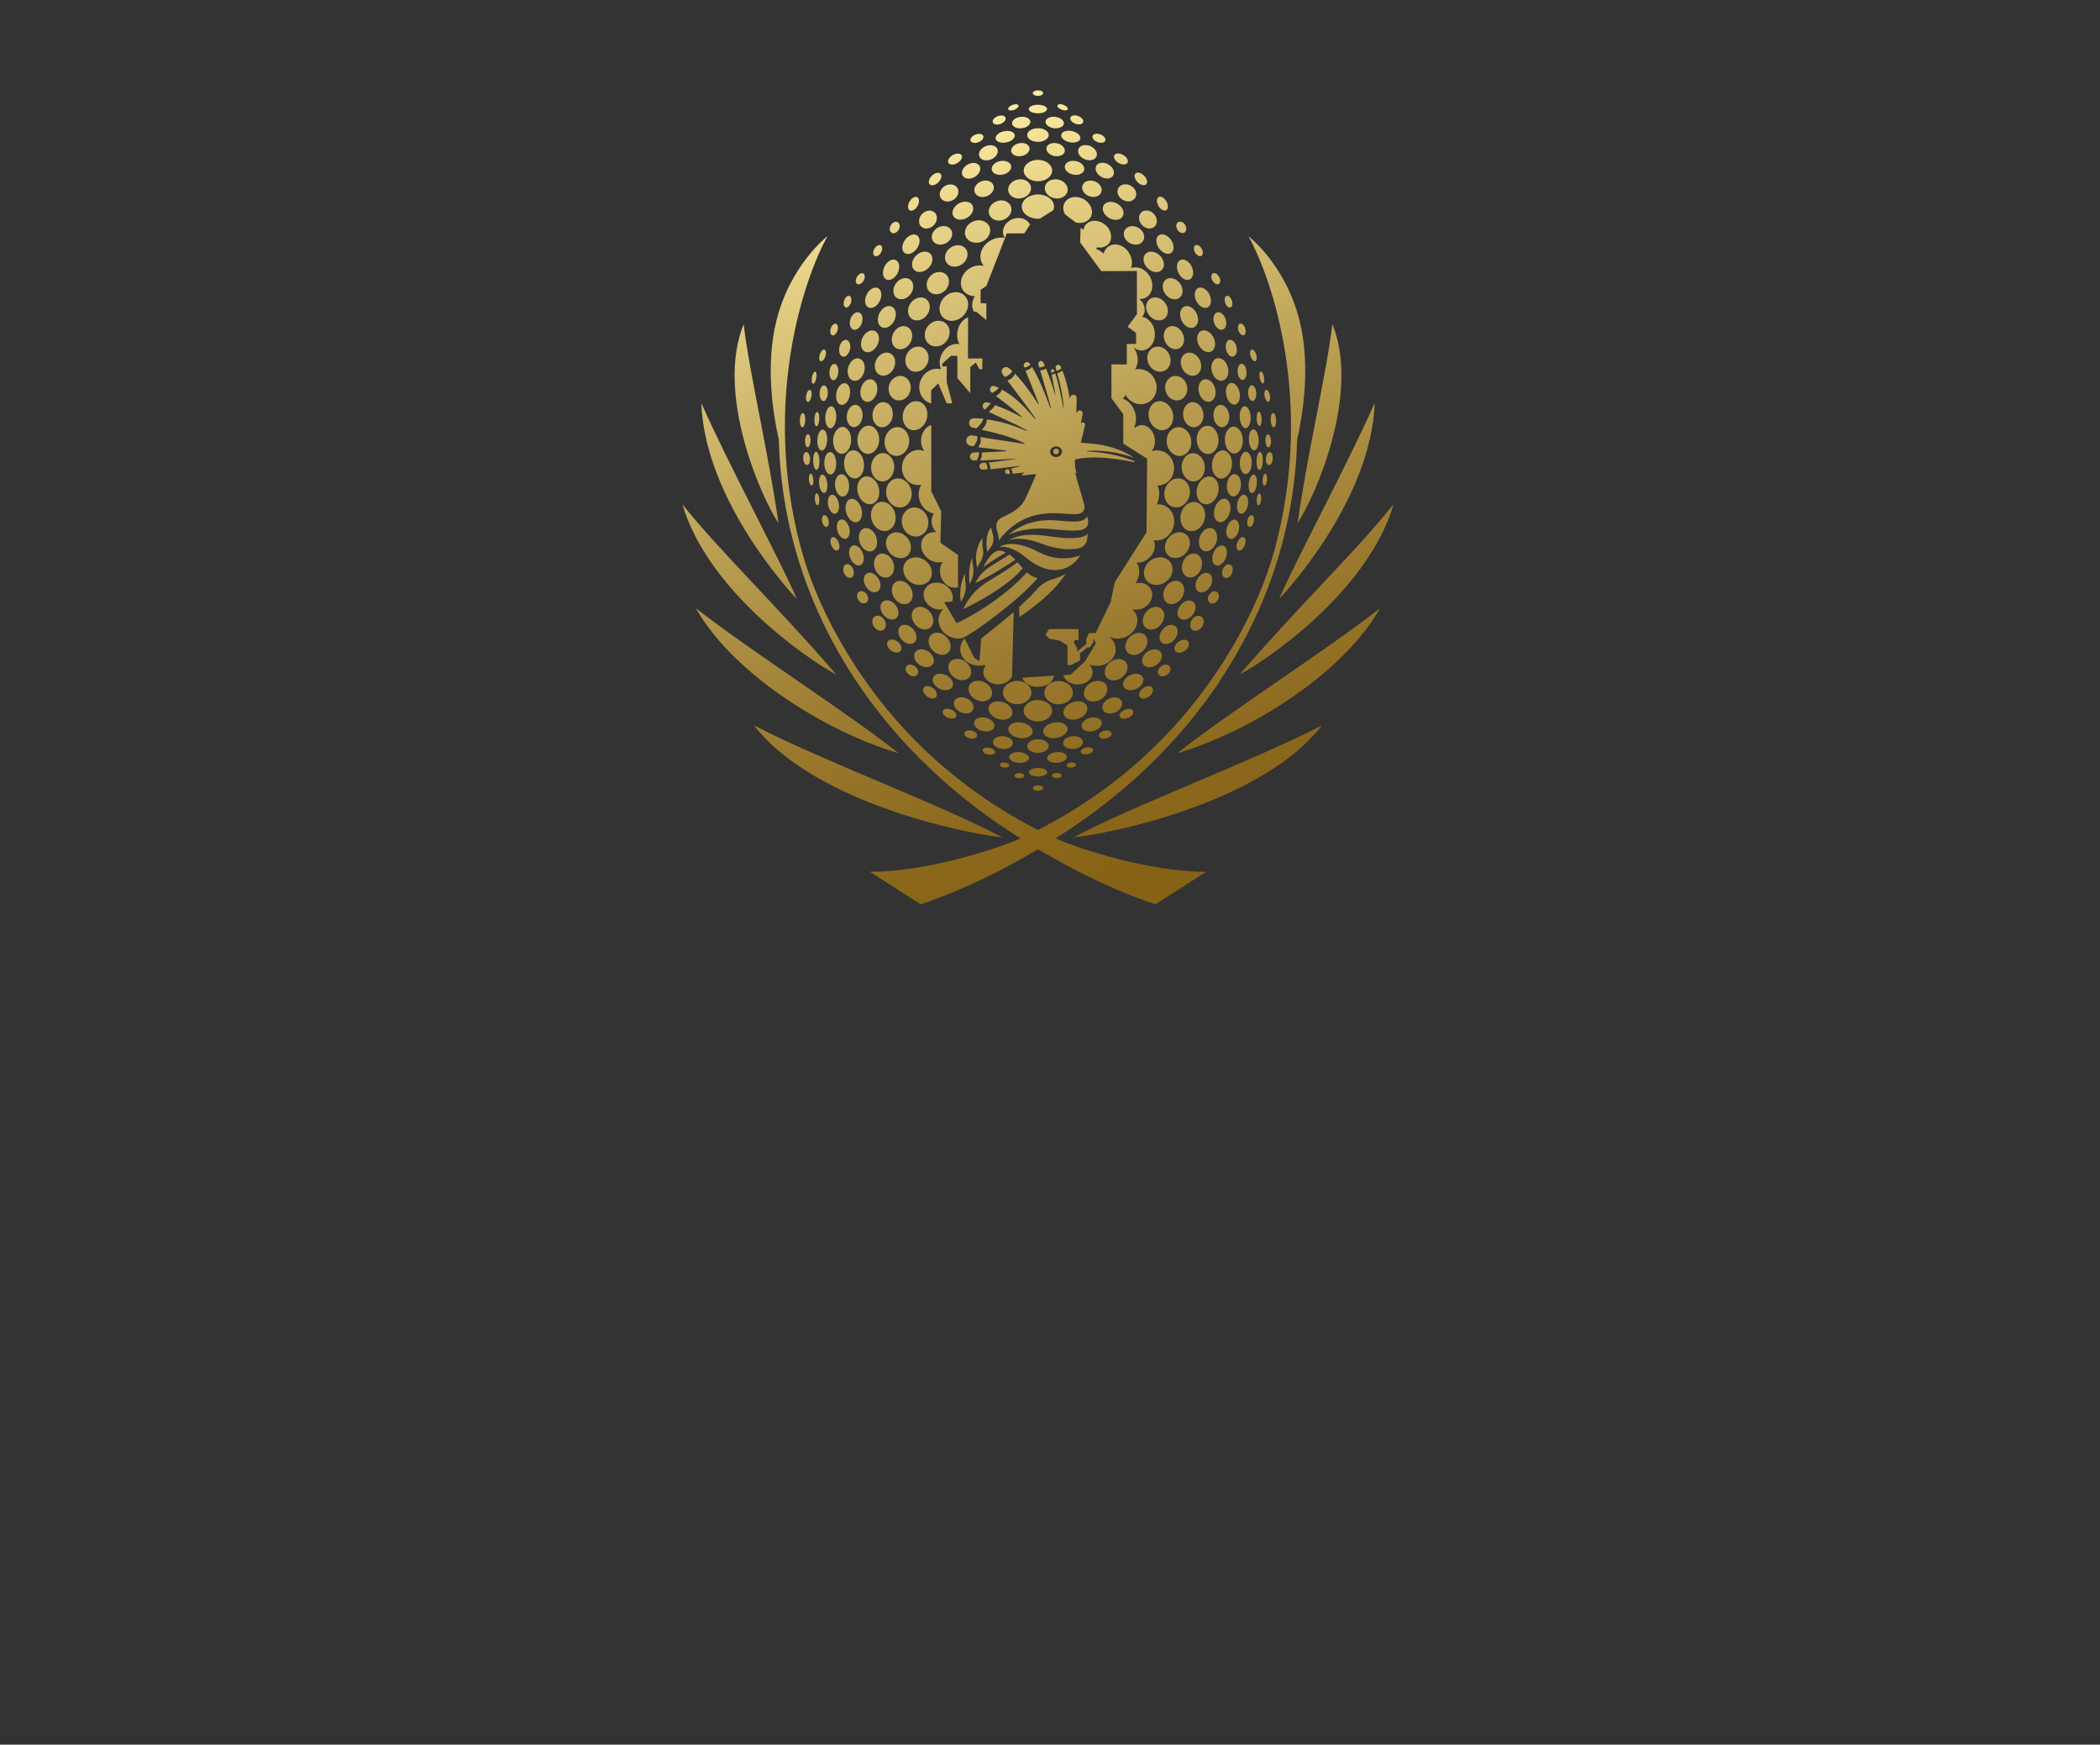 <?xml version="1.0" encoding="UTF-8"?>
<svg id="Layer_1" data-name="Layer 1" xmlns="http://www.w3.org/2000/svg" xmlns:xlink="http://www.w3.org/1999/xlink" viewBox="0 0 496 412">
  <rect x="0" y="0" width="496" height="412" fill="#333333" stroke="none"/>
  <defs>
    <style>
      .cls-1 {
        fill: url(#linear-gradient);
      }

      .cls-2 {
        fill: #fff;
      }

      .cls-3 {
        fill: #866216;
      }
    </style>
    <linearGradient id="linear-gradient" x1="250.87" y1=".44" x2="310.77" y2="178.21" gradientTransform="translate(-37 28)" gradientUnits="userSpaceOnUse">
      <stop offset="0" stop-color="#fff0a5"/>
      <stop offset=".19" stop-color="#dec97e"/>
      <stop offset=".45" stop-color="#b89d51"/>
      <stop offset=".68" stop-color="#9c7c31"/>
      <stop offset=".87" stop-color="#8c691d"/>
      <stop offset="1" stop-color="#866216"/>
    </linearGradient>
  </defs>
  <path class="cls-1" d="M284.57,110.22c-.09-1.84-1.39-3.27-2.9-3.2-1.51,.08-2.66,1.63-2.57,3.47,.09,1.84,1.39,3.27,2.9,3.2s2.66-1.63,2.57-3.47Zm-5.63,11.01c-.51,1.86,.33,3.7,1.86,4.12,1.53,.42,3.18-.75,3.69-2.61,.51-1.86-.33-3.7-1.86-4.12-1.53-.42-3.18,.75-3.69,2.61Zm12.02-11.3c.19-1.83-.71-3.43-2-3.56-1.29-.13-2.49,1.25-2.68,3.08-.19,1.83,.71,3.43,2,3.56,1.29,.13,2.49-1.25,2.68-3.08Zm-31.09,55.3c1.41-.76,2.07-2.28,1.47-3.39-.6-1.11-2.23-1.39-3.65-.63-1.41,.76-2.07,2.28-1.47,3.39s2.23,1.39,3.65,.63Zm5.12-5.25c1.29-.96,1.72-2.56,.97-3.57-.75-1.01-2.41-1.05-3.7-.09-1.29,.96-1.72,2.56-.97,3.57s2.41,1.05,3.7,.09Zm5.03-6.31c1.14-1.14,1.33-2.78,.44-3.67-.89-.89-2.54-.69-3.67,.45-1.14,1.14-1.33,2.78-.44,3.67,.89,.89,2.54,.69,3.67-.45Zm4.22-6.26c1-1.26,1.01-2.92,.02-3.7s-2.6-.4-3.6,.86c-1,1.26-1.01,2.92-.02,3.7,.99,.79,2.6,.4,3.6-.86Zm13.45-30.94c.48-1.78-.22-3.52-1.58-3.89-1.36-.37-2.85,.77-3.33,2.55-.48,1.78,.22,3.52,1.58,3.89,1.36,.37,2.85-.77,3.33-2.55Zm-8.78-8.82c1.59-.21,2.68-1.88,2.44-3.75-.24-1.87-1.73-3.21-3.32-3.01s-2.68,1.88-2.44,3.75c.24,1.87,1.73,3.21,3.32,3.01Zm11.41-9.62c-.17-1.45-1.14-2.53-2.16-2.41-1.02,.12-1.71,1.4-1.53,2.85,.17,1.45,1.14,2.53,2.16,2.41,1.02-.12,1.71-1.4,1.53-2.85Zm-18.91,.87c.49,1.85,2.13,3.02,3.66,2.62,1.54-.41,2.39-2.23,1.9-4.08-.49-1.85-2.13-3.02-3.66-2.62s-2.39,2.23-1.9,4.08Zm7.93-20.17c-.68-1.41-2.16-2.1-3.31-1.54-1.14,.56-1.51,2.15-.83,3.55s2.16,2.1,3.31,1.54c1.14-.56,1.51-2.15,.83-3.55Zm-7.79-8.09c-1.06,.79-1.14,2.46-.19,3.74,.95,1.28,2.58,1.67,3.64,.88,1.06-.79,1.14-2.46,.19-3.74-.95-1.28-2.58-1.67-3.64-.88Zm11.11,33.37c.09,1.84,1.32,3.28,2.74,3.2,1.42-.07,2.5-1.62,2.41-3.46-.09-1.84-1.32-3.28-2.74-3.2s-2.5,1.62-2.41,3.46Zm-5.59-15.16c-1.39,.37-2.18,1.93-1.77,3.48,.41,1.56,1.87,2.52,3.26,2.16,1.39-.37,2.18-1.93,1.77-3.48-.41-1.56-1.87-2.52-3.26-2.16Zm4.39,6.13c-1.31,.17-2.21,1.63-2,3.26,.21,1.63,1.45,2.82,2.76,2.65,1.31-.17,2.21-1.63,2-3.26s-1.45-2.82-2.76-2.65Zm-10.14-8.99c.73,1.51,2.41,2.2,3.74,1.56s1.81-2.39,1.08-3.9c-.73-1.51-2.41-2.2-3.74-1.56-1.33,.65-1.81,2.39-1.08,3.9Zm-61.46,50.28c1.18-.46,1.65-2.04,1.07-3.54-.58-1.5-2.01-2.34-3.19-1.88-1.18,.46-1.65,2.04-1.07,3.54,.58,1.5,2.01,2.34,3.19,1.88Zm-3.9-6.13c1.07-.38,1.51-1.88,.99-3.36-.52-1.48-1.82-2.37-2.89-1.99-1.07,.38-1.51,1.88-.99,3.36,.52,1.48,1.82,2.37,2.89,1.99Zm13.74,18.11c.99-.79,.98-2.44-.02-3.7-1-1.26-2.61-1.64-3.6-.86-.99,.79-.98,2.44,.02,3.7,1,1.26,2.61,1.64,3.6,.86Zm-5.12-5.82c1.09-.64,1.3-2.28,.49-3.67-.82-1.38-2.36-1.99-3.45-1.34-1.09,.64-1.3,2.28-.49,3.67,.82,1.38,2.36,1.99,3.45,1.34Zm-12.13-19.14c.98-.29,1.42-1.74,.98-3.25s-1.6-2.49-2.58-2.2c-.98,.29-1.42,1.74-.98,3.25,.44,1.5,1.6,2.49,2.58,2.2Zm-5.21-8.53c.12,1.46,.96,2.58,1.87,2.5,.91-.08,1.56-1.32,1.43-2.78-.12-1.46-.96-2.58-1.87-2.5-.91,.08-1.56,1.32-1.43,2.78Zm4.94-19.15c-1.02-.12-1.99,.96-2.16,2.41-.17,1.45,.51,2.73,1.53,2.85,1.02,.12,1.99-.96,2.16-2.41,.17-1.45-.51-2.73-1.53-2.85Zm-2.8,14.29c.19,1.83,1.39,3.21,2.68,3.08,1.29-.13,2.19-1.73,2-3.56-.19-1.83-1.39-3.21-2.68-3.08s-2.19,1.73-2,3.56Zm36.27,59.85c1.52,.52,3.05,.07,3.42-1.01,.37-1.08-.56-2.38-2.09-2.9-1.52-.52-3.05-.07-3.42,1.01-.37,1.08,.56,2.38,2.09,2.9Zm5.08,4.51c1.58,.27,3.01-.32,3.18-1.32s-.98-2.03-2.56-2.3c-1.58-.27-3.01,.32-3.18,1.32-.17,1,.98,2.03,2.56,2.3Zm4.43,3.53c1.4,0,2.54-.72,2.54-1.61s-1.14-1.61-2.54-1.61-2.54,.72-2.54,1.61,1.14,1.61,2.54,1.61Zm-21.18-23.71c.89-.89,.7-2.54-.44-3.67-1.14-1.14-2.78-1.34-3.67-.45-.89,.89-.7,2.54,.44,3.67,1.14,1.14,2.78,1.34,3.67,.45Zm25.61,20.17c1.58-.27,2.73-1.3,2.56-2.3s-1.59-1.59-3.18-1.32c-1.58,.27-2.73,1.3-2.56,2.3,.17,1,1.59,1.59,3.18,1.32Zm-47.08-70.53c-.09,1.84,.99,3.39,2.41,3.46,1.42,.07,2.65-1.36,2.74-3.2s-.99-3.39-2.41-3.46-2.65,1.36-2.74,3.2Zm22.82,56.22c1.29,.96,2.95,.92,3.7-.09s.32-2.61-.97-3.57-2.95-.92-3.7,.09c-.75,1.01-.32,2.61,.97,3.57Zm5.12,5.25c1.41,.76,3.05,.48,3.65-.63,.6-1.11-.06-2.63-1.47-3.39s-3.05-.48-3.65,.63c-.6,1.11,.06,2.63,1.47,3.39Zm24.22,4.55c1.52-.52,2.46-1.82,2.09-2.9s-1.9-1.53-3.42-1.01-2.46,1.82-2.09,2.9,1.9,1.53,3.42,1.01Zm-9.51-139.46c-1.4,0-2.54,.72-2.54,1.61s1.14,1.61,2.54,1.61,2.54-.72,2.54-1.61-1.14-1.61-2.54-1.61Zm23.72,23.51c-1.2-.69-2.64-.45-3.22,.54-.57,.99-.06,2.36,1.14,3.06,1.2,.69,2.64,.45,3.22-.54,.57-.99,.06-2.36-1.14-3.05Zm-40.83,1.96c.51,1.34,2.19,1.95,3.76,1.36s2.42-2.17,1.92-3.51c-.51-1.34-2.19-1.95-3.76-1.36-1.57,.59-2.42,2.16-1.92,3.51Zm3.72-12.92c-1.22,.46-1.91,1.62-1.55,2.59,.37,.97,1.65,1.38,2.87,.91,1.22-.46,1.91-1.62,1.55-2.59-.37-.97-1.65-1.38-2.87-.91Zm4.44-4.79c-1.26,.26-2.14,1.18-1.96,2.06,.18,.88,1.35,1.39,2.61,1.13,1.26-.26,2.14-1.18,1.96-2.06-.18-.88-1.35-1.39-2.61-1.13Zm13.42-4.21c-1.19-.24-2.29,.23-2.46,1.07-.17,.83,.66,1.7,1.85,1.94,1.19,.24,2.29-.23,2.46-1.07,.17-.83-.66-1.7-1.85-1.94Zm8.93,9c-1.22-.46-2.51-.05-2.87,.91-.37,.97,.33,2.13,1.55,2.59s2.51,.05,2.87-.91c.37-.97-.32-2.13-1.55-2.59Zm-4.44-4.79c-1.26-.26-2.43,.25-2.61,1.13s.7,1.8,1.96,2.06c1.26,.26,2.43-.25,2.61-1.13,.18-.88-.7-1.8-1.96-2.06Zm-13.42-4.21c-1.19,.24-2.02,1.11-1.85,1.94,.17,.83,1.27,1.31,2.46,1.07,1.19-.24,2.02-1.11,1.85-1.94-.17-.83-1.27-1.31-2.46-1.07Zm-30.05,38.58c-.97-.47-2.29,.23-2.95,1.58-.66,1.35-.4,2.82,.58,3.29,.97,.47,2.29-.23,2.95-1.58,.66-1.35,.4-2.82-.58-3.29Zm4.31-6.39c-.95-.71-2.44-.32-3.32,.87-.89,1.19-.83,2.73,.12,3.43s2.44,.32,3.32-.87c.89-1.19,.83-2.73-.12-3.43Zm-7.17,22.52c1.14,.56,2.62-.13,3.31-1.54,.68-1.41,.31-3-.83-3.55-1.14-.56-2.62,.13-3.31,1.54-.68,1.41-.31,3,.83,3.55Zm15.8-26.46c.77,1.07,2.41,1.2,3.67,.3s1.65-2.51,.88-3.58c-.77-1.07-2.41-1.2-3.67-.3s-1.65,2.51-.88,3.58Zm-7.23-1.72c-1.06,1.06-1.26,2.57-.45,3.38,.81,.81,2.32,.61,3.38-.44,1.06-1.06,1.26-2.57,.45-3.38-.81-.81-2.32-.61-3.38,.45Zm10.08-12.3c-1.24,.72-1.81,2.06-1.27,2.99,.54,.93,1.98,1.11,3.23,.39s1.81-2.06,1.27-2.99c-.54-.93-1.98-1.11-3.23-.39Zm-4.99,5.73c-1.2,.69-1.71,2.06-1.14,3.05,.57,.99,2.01,1.24,3.22,.54,1.2-.69,1.71-2.06,1.14-3.06-.57-.99-2.01-1.24-3.22-.54Zm72.76,58.18c.78,0,1.42-1.17,1.44-2.63s-.6-2.66-1.37-2.67c-.78,0-1.42,1.17-1.44,2.63s.6,2.66,1.37,2.67Zm-13.73,24.28c1.18,.46,2.6-.38,3.19-1.88,.58-1.5,.11-3.08-1.07-3.54-1.18-.46-2.6,.38-3.19,1.88s-.11,3.08,1.07,3.54Zm6.78-8.12c.52-1.48,.08-2.98-.99-3.36s-2.36,.51-2.89,1.99c-.52,1.48-.08,2.98,.99,3.36,1.07,.38,2.36-.51,2.89-1.99Zm3.2-7.06c.44-1.5,0-2.96-.98-3.25-.98-.29-2.14,.7-2.58,2.2s0,2.96,.98,3.25c.98,.29,2.14-.7,2.58-2.2Zm2.63-6.33c.12-1.46-.52-2.7-1.43-2.78-.91-.08-1.75,1.04-1.87,2.5-.12,1.46,.52,2.7,1.43,2.78s1.75-1.04,1.87-2.5Zm-17.95,.87c-.5,1.84,.38,3.69,1.98,4.12,1.59,.43,3.29-.71,3.79-2.55,.5-1.84-.38-3.69-1.98-4.12-1.59-.43-3.29,.71-3.79,2.55Zm.84,11.4c-1.14,1.39-1.11,3.29,.06,4.25,1.17,.96,3.04,.6,4.17-.79,1.14-1.39,1.11-3.29-.06-4.25s-3.04-.6-4.17,.79Zm-.23,15.4c1.09,.64,2.63,.04,3.45-1.34s.6-3.03-.49-3.67c-1.09-.64-2.63-.04-3.45,1.34-.82,1.38-.6,3.03,.49,3.67Zm-4.04-10.01c-1.56,1.18-1.99,3.24-.96,4.6s3.13,1.51,4.68,.33c1.56-1.18,1.99-3.24,.96-4.6s-3.13-1.51-4.68-.33Zm8.35-48.94c-1.14,.56-1.51,2.15-.83,3.55,.68,1.41,2.16,2.1,3.31,1.54s1.51-2.15,.83-3.55c-.68-1.41-2.16-2.1-3.31-1.54Zm2.56-9.46c-.66-1.35-1.97-2.05-2.95-1.58-.97,.47-1.23,1.95-.58,3.29,.66,1.35,1.98,2.05,2.95,1.58,.97-.47,1.23-1.95,.58-3.29Zm8.65,26.75c-1.18,.06-2.06,1.53-1.97,3.28,.09,1.75,1.11,3.12,2.29,3.07,1.18-.06,2.06-1.53,1.97-3.28-.09-1.75-1.11-3.12-2.29-3.07Zm-20.68-40.82c-.81,.81-.61,2.32,.45,3.38,1.06,1.06,2.57,1.26,3.38,.44,.81-.81,.61-2.32-.45-3.38-1.06-1.06-2.57-1.26-3.38-.45Zm4.78,6.1c-.95,.71-1,2.25-.12,3.43s2.37,1.58,3.32,.87,1-2.25,.12-3.43c-.89-1.19-2.37-1.58-3.32-.87Zm9.03,23.57c-1.05,.28-1.58,1.67-1.2,3.12,.38,1.45,1.54,2.4,2.59,2.12s1.59-1.67,1.2-3.12c-.38-1.45-1.54-2.4-2.59-2.12Zm8.39,3.07c-.28-1.41-1.22-2.4-2.09-2.23s-1.35,1.45-1.07,2.86c.28,1.41,1.22,2.4,2.09,2.23,.87-.17,1.35-1.45,1.07-2.86Zm-5.36-8.05c-1.05,.28-1.59,1.67-1.2,3.12,.38,1.45,1.54,2.4,2.59,2.12,1.05-.28,1.59-1.67,1.2-3.12-.38-1.45-1.54-2.4-2.59-2.12Zm-77.89,40.7c1.53-.42,2.36-2.26,1.86-4.12-.51-1.86-2.16-3.03-3.69-2.61s-2.36,2.26-1.86,4.12c.51,1.86,2.16,3.03,3.69,2.61Zm32.03,8.85c-.42-.45-.82-.92-1.23-1.38-.84,.64-3.19,2.25-6.89,4.45-2.32,1.38-4.26,3.32-5.49,5.73l-.47,.9c3.42-1.65,10.77-5.57,14.07-9.71Zm-11.59-28.78c.55-.72,.97-1.51,.84-2.39l-1.17-.18c-.7-.11-1.35,.39-1.43,1.09,0,.05,0,.1,0,.15,0,.63,.47,1.17,1.11,1.24l.66,.08Zm-2.98,36.78c.3-.71,.25-.51,.49-.98,.49-.97,.7-2.06,.58-3.14-.18-1.73-.16-2.48-.12-2.64-1.81,3.65-.96,6.76-.96,6.76Zm-3.76-65.92c-1.25-.93-3.1-.55-4.14,.84s-.87,3.28,.38,4.21c1.25,.93,3.1,.55,4.14-.84s.87-3.28-.38-4.21Zm6.62,57.8c-.13-.85-.24-1.77-.21-2.31,0,0-1.13,2.05-.62,6.2,.15-.33,.27-.59,.38-.82,.45-.96,.61-2.03,.45-3.07Zm4.52-41.26c.63-.32,1.15-.72,1.53-1.22-.34-.15-.67-.28-1-.4-.89-.31-1.52,.9-.75,1.46,.08,.05,.15,.11,.22,.16Zm-4.68,8.18c.32,.06,.63,.12,.94,.18,.73-.72,1.52-1.51,1.61-2.29-.77-.07-1.52-.09-2.26-.08-1.28,.02-1.52,1.83-.3,2.19Zm2.86-4.32s.08,.04,.11,.06l1.38-1.46c-.31-.09-.6-.16-.89-.23-.99-.22-1.5,1.14-.61,1.62Zm.64,33.66c.27-.36,.51-.7,.75-1.01,.62-.8,.84-1.84,.61-2.83-.22-.93-.5-1.84-.45-1.92-1.51,1.65-1.11,5.04-.91,5.76Zm-16.16-3.71c1.66-.45,2.6-2.31,2.1-4.15-.5-1.84-2.25-2.97-3.91-2.52-1.66,.45-2.6,2.31-2.1,4.15s2.25,2.97,3.91,2.52Zm-1.84-10.98c-.5-1.84-2.2-2.99-3.79-2.55-1.59,.43-2.48,2.28-1.98,4.12s2.2,2.99,3.79,2.55c1.59-.43,2.48-2.28,1.98-4.12Zm6.95,20.3c.54,1.98,2.38,3.21,4.13,2.77v-7.62l-4.16-2.89,.19-7.4-2.35-4.77v-15.63c-1.19,.34-2.18,1.57-2.38,3.14-.15,1.17,.17,2.26,.78,3-.28-.12-.58-.2-.9-.24-2.13-.27-4.09,1.35-4.39,3.62-.29,2.27,1.19,4.34,3.32,4.62,.42,.05,.84,.03,1.24-.05-.68,1.05-.86,2.49-.37,3.87,.57,1.62,1.91,2.71,3.33,2.91-.92,1.3-.67,3.13,.52,4.42-1.15-.1-2.25,.32-2.93,1.22-1.13,1.49-.66,3.75,1.05,5.04,1.05,.8,2.33,1.04,3.42,.76-.59,.87-.81,2.05-.49,3.23Zm6.94-28.13c0,.53,.43,.94,.95,.94h.05l.63-.03c.37-.65,.58-1.31,.53-1.92l-1.25,.06c-.5,.03-.9,.44-.9,.95Zm2.93,1.53c-.4,.05-.7,.4-.69,.81,.01,.44,.37,.78,.79,.78,.03,0,.06,0,.09,0l1.04-.12c0-.6-.14-1.15-.45-1.57l-.78,.1Zm-1.24,24.73c.27-.52,.57-1.03,.84-1.48,.51-.84,.73-1.83,.55-2.79-.29-1.56-.06-2.67-.06-2.67,0,0-.8,.46-1.39,2.95-.43,1.81-.06,3.04,.07,3.99Zm2.48-1.9c-.4,.57-1.01,1.76-1.01,1.76,2.56-1.79,3.97-2.65,5.33-3.44h0c-.98-.45-2.37-1.22-4.32,1.69Zm.65,1.62c-1.53,.95-2.76,2.31-3.57,3.91,3.31-1.44,8.25-4.65,9.46-5.5-.43-.46-.87-.88-1.36-1.22l-4.52,2.8Zm13.44,48.58c0-.56-.97-1.01-2.16-1.01s-2.16,.45-2.16,1.01,.97,1.01,2.16,1.01,2.16-.45,2.16-1.01Zm1.11,.8c0,.34,.51,.61,1.14,.61s1.14-.27,1.14-.61-.51-.61-1.14-.61-1.14,.27-1.14,.61Zm-4.49,2.96c0,.36,.55,.66,1.22,.66s1.22-.29,1.22-.66-.55-.66-1.22-.66-1.22,.29-1.22,.66Zm8.04-7.42c-.05-.7-1.15-1.18-2.44-1.08-1.29,.1-2.3,.75-2.24,1.44,.05,.7,1.15,1.18,2.44,1.08,1.29-.1,2.3-.75,2.24-1.44Zm72.69-83.53c-6.48,14.61-18.93,37.71-22.59,46.31,2.16-2.28,21.75-23.73,22.59-46.31Zm-10.01-18.61c-1.32,11.49-5.8,29.93-8.21,46.97,4.26-6.4,14.87-30.73,8.21-46.97Zm14.45,42.54c-8.65,10.88-22,23.6-36.33,40.19,7.33-3.92,30.49-20.1,36.33-40.19Zm-86.11,59.97c.05-.7-.95-1.34-2.24-1.44s-2.38,.38-2.44,1.08,.95,1.34,2.24,1.44c1.29,.1,2.38-.38,2.44-1.08Zm-14.25-115.54c-1.8,1.3-2.36,3.59-1.26,5.12,.63,.87,1.66,1.3,2.76,1.28-.76,1.17-.89,2.58-.24,3.68h.54l2.39,1.98v-3.93s-1.36-.07-1.36-.07v-3.14s1.36-.89,1.36-.89l4.42-11.38s.4-1.05,.4-1.05h4.14l1.35-2.1c-.66-1.34-2.43-1.92-4.09-1.28-1.75,.66-2.7,2.41-2.14,3.9,.07,.19,.17,.37,.28,.53-.84-.14-1.75-.06-2.64,.28-2.39,.91-3.68,3.32-2.9,5.39,.14,.36,.33,.68,.57,.97-1.12-.31-2.45-.08-3.58,.73Zm20.62,42.41c-.38,.03-.66,.35-.63,.73,.02,.37,.35,.65,.73,.63,.37-.02,.65-.35,.63-.72-.02-.38-.35-.66-.72-.63Zm-13.64,55.67c1.49,0,2.76-.76,3.27-1.83l.4-15.25-.29,.24s0,0-.02,.01c-2,1.73-4.34,3.63-7.35,6.01l-.44,5.39-1.28-.9-2.22-4.49c-.64,.68-1.03,1.55-1.03,2.5,0,2.16,2.01,3.92,4.48,3.92,.44,0,.86-.06,1.26-.16l.24,.18c-.33,.44-.52,.95-.52,1.5,0,1.59,1.57,2.87,3.51,2.87Zm3.86,21.57c0,.34,.51,.61,1.14,.61s1.14-.27,1.14-.61-.51-.61-1.14-.61-1.14,.27-1.14,.61Zm-17.58-38.27c-.96,1.85-.01,4.25,2.11,5.34,1.06,.55,2.22,.67,3.23,.42h0c2.08-.79,13.29-8.88,17.68-14.12-.99-.26-1.8-.76-2.52-1.37-6.04,6.65-14.85,11.35-16.62,11.96l-2.93-4.94,1.84-.12c.08-.13,.19-.44,.21-.76,.08-1.27-.68-2.6-2.02-3.29-1.74-.89-3.78-.39-4.56,1.12-.78,1.51,0,3.47,1.73,4.36,.9,.47,1.89,.55,2.74,.31-.36,.29-.67,.65-.89,1.08Zm.46-61.42c-.67,1.24-.72,2.63-.23,3.72-1.79-.47-3.79,.46-4.69,2.32-1.02,2.09-.27,4.55,1.67,5.5,.23,.11,.46,.19,.69,.25v-3.11l1.67-1.62,1.99,4.72h1.32s-1.31-4.98-1.31-4.98v-3.77h-1.06v-.62l2.12-1.89,1.46,.05v5.25l3.04,3.55v-6.17l1.29-1.05,.89,1.55h.66l.02-2.53h-3.38s-.02-2.02-.02-2.02l.02-7.72c-1.28,.57-2.15,1.69-2.46,3.14-.26,1.16-.08,2.3,.41,3.21-1.52-.28-3.21,.58-4.09,2.22Zm33.94-30.44c-.3,.37-.47,.81-.53,1.27-.2-.19-.43-.37-.68-.52l-.11,3.44,4.99,6.8,8.42-.03v10.2s-2.18,2.91-2.19,2.95l1.99,1.47v2.61h-2.19v4.83h-3.63v8l2.8,3.74v6.96l5.64,3.56-.15,17.37-.12,.19-7.39,11.63-.98,4.72-3.51,7.24-1.6,.06-.64,1.34,.02,1.2-2.18,1.79v-.86l-.75-1.19,.15-.63h.94l-.03-2.63h-6.96l-.78,1.31-.03,.04s.91,.88,.93,.92l2.52,.5,1.74,1.12v4.03s0,.09,0,.42v.17s.89,0,.89,0l2.07-1.11-.02-1.63,1.74-1.42,.63-.03,.75-1.15,.17-1.02,.43,1.26-.99,1.65-.94,1.55s0,.01,0,.02l-.62,1.04-.03,.02s0,0,0,0l-3.35,3.1-1.72,.11c.37,1.26,1.76,2.19,3.41,2.19,1.94,0,3.51-1.29,3.51-2.87,0-.71-.32-1.36-.84-1.86,.56,.22,1.17,.34,1.82,.34,2.48,0,4.48-1.75,4.48-3.92,0-1.24-.67-2.35-1.7-3.07h.02c1.19,.71,2.84,.78,4.32,.02,2.12-1.1,3.07-3.49,2.11-5.34-.22-.43-.53-.79-.9-1.09,.85,.24,1.84,.16,2.75-.31,1.74-.9,2.51-2.85,1.73-4.36-.65-1.26-2.17-1.82-3.66-1.45,.53-.72,.84-1.61,.88-2.54,.06-.9-.18-1.69-.63-2.31,.9,.03,1.85-.25,2.67-.86,1.51-1.14,2.05-3.03,1.38-4.48,2.01,.43,4.07-.95,4.68-3.16,.62-2.29-.54-4.6-2.6-5.16-.45-.12-.9-.15-1.34-.09,.37-.77,.57-1.68,.57-2.65,0-.67-.14-1.29-.4-1.84,.18,0,.36,0,.55-.03,2.13-.27,3.62-2.34,3.32-4.61-.29-2.28-2.26-3.9-4.39-3.62-.32,.04-.62,.13-.9,.24,.61-.74,.92-1.84,.77-3-.25-1.98-1.75-3.42-3.34-3.21-.48,.06-.92,.27-1.28,.58-.07-.05-.14-.1-.21-.14,.42-.96,.53-2.14,.21-3.33-.44-1.67-1.58-2.91-2.91-3.37,.24-.27,.46-.56,.63-.88,1.08,1.91,3.36,2.73,5.22,1.82,1.94-.95,2.69-3.41,1.67-5.5-.9-1.85-2.88-2.78-4.66-2.33,.51-.78,.76-1.82,.62-2.91-.11-.89-.47-1.68-.98-2.28,.65,.51,1.43,.77,2.24,.66,1.82-.24,3.06-2.2,2.78-4.4-.24-1.86-1.5-3.28-2.99-3.53,.85-.84,.85-2.37-.02-3.55-.19-.25-.41-.47-.64-.65,.56,.04,1.11-.07,1.61-.35,1.55-.89,1.94-3.12,.87-4.99-1-1.74-2.91-2.55-4.42-1.94,.37-1.02,.27-2.3-.39-3.45-1.07-1.87-3.19-2.67-4.75-1.78-.69,.39-1.14,1.05-1.35,1.82-.5-.53-1.11-.9-1.73-1.09l.2-.41c1.07,.2,2.12-.1,2.76-.89,1.02-1.25,.61-3.26-.9-4.48-1.51-1.22-3.55-1.2-4.57,.05Zm5.5-1.56c1.24,.72,2.69,.54,3.23-.39s-.03-2.27-1.27-2.99c-1.24-.72-2.69-.54-3.23,.39-.54,.93,.03,2.27,1.27,2.99Zm-8.54,112.09c0-1.52-1.5-2.75-3.36-2.75s-3.36,1.23-3.36,2.75,1.5,2.75,3.36,2.75,3.36-1.23,3.36-2.75Zm-3.84-75.94c.24-.06,.43-.16,.58-.27,.19-.1,.38-.23,.57-.38-.07-.16-.14-.31-.21-.47-.18-.38-.57-.43-.85-.28,0,0,0,0,0,0h0c-.24,.12-.4,.38-.29,.72,.07,.21,.14,.44,.2,.66,0,0,0,.01,0,.02Zm8.07-36.39c.76-1.42-.01-3.31-1.72-4.23-1.71-.92-3.72-.51-4.48,.91-.44,.83-.36,1.82,.12,2.69l.33,.25h0s.02,.02,.02,.02l2.17,1.64c1.46,.38,2.93-.1,3.56-1.27Zm-14.25,34.86c-.07-.1-.15-.2-.22-.3-.53-.71-1.64-.07-1.31,.75l.1,.25c.57-.09,1.05-.32,1.43-.7Zm6.55-43.7c-1.47-.3-2.87,.44-3.12,1.66-.25,1.22,.75,2.45,2.22,2.75,1.47,.3,2.87-.44,3.12-1.66,.25-1.22-.75-2.45-2.22-2.75Zm-1.41,44.79c-.17,.05-.31,.2-.28,.43,.02,.12,.04,.25,.07,.39,0,0,0,0,0,.01,.31-.03,.56-.15,.74-.37-.03-.08-.06-.16-.09-.23-.08-.21-.28-.27-.45-.23Zm-3.37-41.27c-2.11,0-3.81,1.29-3.81,2.87s1.71,2.87,3.81,2.87c.16,0,.31,0,.46-.02l3.18-2.01c.11-.27,.17-.55,.17-.85,0-1.59-1.71-2.87-3.81-2.87Zm.11,40.12c.07,.24,.14,.49,.21,.73,.48,0,.92-.14,1.32-.39-.14-.31-.27-.58-.39-.81-.35-.66-1.35-.25-1.14,.47Zm-.11-48.29c-1.85,0-3.36,1.13-3.36,2.53s1.5,2.53,3.36,2.53,3.36-1.13,3.36-2.53-1.5-2.53-3.36-2.53Zm-35.17,53.26c-.41,1.56,.38,3.12,1.77,3.48s2.85-.6,3.26-2.16c.41-1.56-.38-3.12-1.77-3.48s-2.85,.6-3.26,2.16Zm30.39-48.61c-1.47,.3-2.47,1.53-2.22,2.75,.25,1.22,1.64,1.96,3.12,1.66s2.47-1.53,2.22-2.75c-.25-1.22-1.64-1.96-3.12-1.66Zm-29.4,36.34c-.68,1.41-.31,3,.83,3.55,1.14,.56,2.62-.13,3.31-1.54,.68-1.41,.31-3-.83-3.55-1.14-.56-2.62,.13-3.31,1.54Zm26.35,10.3c.73-.26,1.36-.7,1.8-1.41-.28-.26-.56-.5-.84-.71-.98-.76-2.23,.48-1.47,1.46,.17,.21,.34,.44,.52,.67Zm-22.2-17.51c-.95,1.28-.86,2.95,.19,3.74s2.69,.39,3.64-.88c.95-1.28,.86-2.95-.19-3.74s-2.69-.39-3.64,.88Zm20.27-24c-1.41,.54-2.19,1.95-1.73,3.15,.46,1.2,1.97,1.75,3.38,1.21,1.41-.54,2.19-1.95,1.73-3.15-.46-1.2-1.97-1.75-3.38-1.21Zm-15.61,17.61c-1.1,1.1-1.22,2.77-.27,3.72,.95,.95,2.62,.83,3.72-.27,1.1-1.1,1.22-2.77,.27-3.72-.95-.95-2.62-.83-3.72,.27Zm3.29,5.03c-1.41,1.41-1.57,3.55-.35,4.77,1.22,1.22,3.35,1.07,4.77-.35,1.41-1.41,1.57-3.55,.35-4.77-1.22-1.22-3.35-1.07-4.77,.35Zm-17.33,40.04c-.09,1.84,1.06,3.4,2.57,3.47,1.51,.08,2.81-1.36,2.9-3.2,.09-1.84-1.06-3.4-2.57-3.47-1.51-.08-2.81,1.36-2.9,3.2Zm-1.53,2.36c-1.36,.37-2.07,2.11-1.58,3.89,.48,1.78,1.98,2.92,3.33,2.55,1.36-.37,2.06-2.11,1.58-3.89-.48-1.78-1.98-2.92-3.33-2.55Zm1.7-22.96c-1.05-.28-2.2,.67-2.59,2.12-.38,1.45,.16,2.84,1.2,3.12s2.2-.67,2.59-2.12c.38-1.45-.16-2.84-1.2-3.12Zm34.35,76.69c1.85,0,3.36-1.23,3.36-2.75s-1.5-2.75-3.36-2.75-3.36,1.23-3.36,2.75,1.5,2.75,3.36,2.75Zm-25.4-28.96c1.56,1.18,3.65,1.03,4.68-.33s.6-3.42-.96-4.6-3.65-1.03-4.68,.33-.6,3.42,.96,4.6Zm-.59-6.06c1.17-.96,1.19-2.86,.06-4.25-1.14-1.39-3.01-1.74-4.18-.79s-1.19,2.86-.06,4.25c1.14,1.39,3.01,1.74,4.18,.79Zm-.93-33.85c-.49,1.85,.36,3.68,1.9,4.08,1.54,.41,3.18-.77,3.66-2.62,.49-1.85-.36-3.68-1.9-4.08s-3.18,.77-3.66,2.62Zm4.57-15.34c-1.33-.65-3,.05-3.74,1.56s-.25,3.25,1.08,3.9,3-.05,3.74-1.56c.73-1.51,.25-3.25-1.08-3.9Zm20.65,29.77c-.03-.42-.14-.79-.39-1.11l-.4,.11c-.65,.18-.47,1.14,.2,1.07l.58-.06Zm-29.6-7.96c-.24,1.87,.85,3.54,2.44,3.75,1.59,.21,3.07-1.14,3.32-3.01,.24-1.87-.85-3.54-2.44-3.75-1.59-.21-3.07,1.14-3.32,3.01Zm47.64,24.09c.29-.6,.29-1.66,.29-1.97-.57,.76-2.55,1.58-8.7,.66-4.66-.7-6.89-.36-8.65,.29-.67,.25-1.34,.63-1.34,.63,0,0,.44-.15,1.11-.27,1.36-.23,3.51-.15,6.53,1,3.86,1.47,6.82,1.56,8.83,1.18,.9-.17,1.57-.74,1.94-1.53Zm.4-4.71c.03-.44-.23-1.34-.23-1.34-.05,.17-.3,.7-1.27,.99-2.24,.68-5.25-.27-8.56-.07-2.74,.16-5.72,.93-8.75,3.42,0,0,3.87-1.98,10.02-1.34,5.29,.55,7.09,.42,7.85-.05,.54-.33,.92-.63,.93-1.58v-.03Zm-1.96,8.06s.05-.08,.08-.12c.02-.02,.03-.05,.04-.07-.03,0-4.57,1.99-9.81-.77-6.19-3.26-8.92-1.46-9.26-1.21,0,0,2.51-.61,6.2,2.48,5.83,4.89,10.58,2.98,12.76-.31Zm-3.34,4.14c-.91,.65-2.53,1.15-2.71,1.2-1.54,.41-2.95,1.2-4,2.4-.82,.94-1.66,1.85-2.74,2.81-.49,.48-1,.95-1.53,1.44,0,.43,.03,1.57,.04,2.37,0,0,7.8-4.99,10.94-10.21Zm-45.61-37.85c-.21,1.63,.68,3.09,2,3.26s2.55-1.01,2.76-2.65c.21-1.63-.68-3.09-2-3.26-1.31-.17-2.55,1.01-2.76,2.65Zm39.05,64.58c2.02,0,3.67-1.18,3.8-2.67l-7.49,.52c.42,1.24,1.92,2.15,3.69,2.15Zm0,8.16c1.85,0,3.36-1.13,3.36-2.53s-1.5-2.53-3.36-2.53-3.36,1.13-3.36,2.53,1.5,2.53,3.36,2.53Zm11.74,7.73c.81-.16,1.41-.64,1.32-1.08-.09-.44-.82-.66-1.63-.5-.81,.16-1.41,.64-1.32,1.08,.09,.44,.82,.66,1.63,.5Zm2.06-138.96c-.47,.81,.05,1.98,1.15,2.61,1.1,.64,2.37,.5,2.84-.31,.47-.81-.05-1.98-1.15-2.61-1.1-.64-2.37-.5-2.84,.31Zm14.76,16.42c-.78,.55-.76,1.93,.04,3.08,.81,1.15,2.1,1.64,2.88,1.09,.78-.55,.76-1.93-.04-3.08-.81-1.15-2.1-1.64-2.88-1.09Zm-14.47-22c.83,.31,1.66,.15,1.84-.35s-.34-1.16-1.17-1.47-1.66-.15-1.84,.35,.34,1.16,1.17,1.47Zm4.93,10.83c-.53,.92-.07,2.18,1.04,2.81,1.1,.64,2.42,.41,2.95-.51s.07-2.18-1.04-2.81-2.42-.41-2.95,.51Zm11.29,5.25c.52-.3,.53-1.23,.04-2.09s-1.31-1.31-1.83-1.01c-.52,.3-.53,1.23-.04,2.09,.49,.86,1.31,1.31,1.83,1.01Zm-4.73-6.12c.42-.42,.2-1.34-.5-2.04-.7-.7-1.61-.93-2.04-.5-.42,.42-.2,1.34,.5,2.04,.7,.7,1.61,.93,2.04,.5Zm-15.99-8.34c-.35,.86,.31,1.95,1.49,2.44,1.18,.48,2.42,.17,2.77-.69,.35-.86-.31-1.95-1.49-2.44s-2.42-.17-2.77,.69Zm14.81,14.99c-.76,.73-.67,2.07,.21,2.99s2.21,1.07,2.98,.33c.76-.73,.67-2.07-.21-2.99-.88-.92-2.21-1.07-2.98-.33Zm-5.34-11.69c.86,.5,1.8,.48,2.1-.04,.3-.52-.15-1.34-1.01-1.84-.86-.5-1.8-.48-2.1,.04-.3,.52,.15,1.34,1.01,1.84Zm-19.05-15.83c.67,0,1.22-.29,1.22-.66s-.55-.66-1.22-.66-1.22,.29-1.22,.66,.55,.66,1.22,.66Zm0,4.11c1.19,0,2.16-.45,2.16-1.01s-.97-1.01-2.16-1.01-2.16,.45-2.16,1.01,.97,1.01,2.16,1.01Zm8.84,2.46c.83,.31,1.66,.15,1.84-.35,.19-.5-.34-1.16-1.17-1.47-.83-.31-1.66-.15-1.84,.35s.34,1.16,1.17,1.47Zm-14.95-.02c.09,.74,1.13,1.22,2.32,1.08,1.19-.14,2.09-.86,2-1.6-.09-.74-1.13-1.22-2.32-1.08s-2.09,.86-2,1.6Zm11.61,2.61c-.15,.73,.74,1.52,1.99,1.78s2.38-.13,2.52-.86c.15-.73-.74-1.52-1.99-1.78-1.25-.25-2.38,.13-2.52,.86Zm-3.7-3.13c-.09,.74,.81,1.45,2,1.6,1.19,.14,2.23-.34,2.32-1.08s-.81-1.45-2-1.6c-1.19-.14-2.23,.34-2.32,1.08Zm3.81-2.77c.67,.25,1.31,.2,1.43-.12,.12-.32-.33-.78-1-1.03s-1.31-.2-1.43,.12c-.12,.32,.33,.78,1,1.03Zm42.76,63.83c.58-.05,.98-.94,.89-2-.08-1.06-.62-1.88-1.2-1.84-.58,.05-.98,.94-.89,2,.08,1.06,.62,1.88,1.2,1.84Zm-.71,8.84c.07,1.43,.71,2.56,1.42,2.53,.72-.04,1.24-1.23,1.16-2.66-.07-1.43-.71-2.56-1.42-2.53-.71,.04-1.24,1.23-1.16,2.66Zm.95-19.42c.44-.14,.59-.87,.35-1.63-.25-.75-.8-1.25-1.24-1.1-.44,.14-.59,.87-.35,1.63,.25,.75,.8,1.25,1.24,1.1Zm-14.03-24.23c.52-.3,.61-1.1,.21-1.78-.4-.69-1.14-1-1.65-.71-.52,.3-.61,1.1-.21,1.78,.4,.69,1.14,1,1.65,.71Zm18.04,32.79c-.28,.05-.39,.73-.25,1.51,.15,.78,.5,1.37,.78,1.32s.39-.73,.25-1.51c-.15-.78-.5-1.37-.78-1.32Zm-1.92,6.97c.53-.03,.92-.88,.87-1.9-.05-1.02-.52-1.83-1.06-1.8s-.92,.88-.87,1.9c.05,1.02,.52,1.83,1.06,1.8Zm-5.47-14.43c-.69,.15-1.05,1.16-.81,2.25,.24,1.09,.99,1.85,1.68,1.7,.69-.15,1.05-1.16,.81-2.25-.24-1.09-.99-1.85-1.68-1.7Zm6.44,18.68c.05,.94,.34,1.68,.66,1.67,.32-.02,.54-.79,.49-1.73-.05-.94-.34-1.68-.66-1.67s-.54,.79-.49,1.73Zm-.82,2.45c-.64,.03-1.1,1.17-1.03,2.54,.07,1.37,.64,2.46,1.28,2.42,.64-.03,1.1-1.17,1.03-2.54s-.64-2.46-1.28-2.42ZM239.56,25.93c.67-.25,1.12-.71,1-1.03-.12-.32-.76-.37-1.43-.12s-1.12,.71-1,1.03c.12,.32,.76,.37,1.43,.12Zm43.42,42.09c-.86,.42-1.05,1.79-.43,3.05s1.82,1.94,2.68,1.52c.86-.42,1.05-1.79,.43-3.05s-1.82-1.94-2.68-1.52Zm.78-7.6c.43-.25,.46-1.01,.06-1.7-.4-.69-1.07-1.04-1.5-.79-.43,.25-.46,1.01-.06,1.7,.4,.69,1.07,1.04,1.5,.79Zm6.85,12.18c.44-.14,.59-.87,.35-1.63-.25-.75-.8-1.25-1.24-1.1-.44,.14-.59,.87-.35,1.63,.25,.75,.8,1.25,1.24,1.1Zm-11.84-11.19c-.86,.42-1.05,1.79-.43,3.05,.62,1.26,1.82,1.94,2.68,1.52,.86-.42,1.05-1.79,.43-3.05-.62-1.26-1.82-1.94-2.68-1.52Zm4.92,16.74c-.97,.47-1.23,1.95-.58,3.29,.66,1.35,1.97,2.05,2.95,1.58,.97-.47,1.23-1.95,.58-3.29-.66-1.35-1.97-2.05-2.95-1.58Zm3.77-4.37c-.75,.25-1.06,1.35-.69,2.47,.37,1.12,1.27,1.83,2.02,1.58,.75-.25,1.06-1.35,.69-2.47-.37-1.12-1.27-1.83-2.02-1.58Zm.42-6.72c.43-.25,.46-1.01,.06-1.7-.4-.69-1.07-1.04-1.5-.79s-.46,1.01-.06,1.7c.4,.69,1.07,1.04,1.5,.79Zm8.61,18.23c.37-.12,.46-.83,.22-1.58-.25-.75-.75-1.27-1.11-1.15-.37,.12-.46,.83-.22,1.58,.25,.75,.75,1.27,1.11,1.15Zm-100.4,15.84c.72,.04,1.35-1.1,1.42-2.53,.07-1.43-.45-2.62-1.16-2.66-.71-.04-1.35,1.1-1.42,2.53-.07,1.43,.45,2.62,1.16,2.66Zm.71-11.36c.58,.05,1.11-.78,1.2-1.84,.08-1.06-.31-1.96-.89-2-.58-.05-1.11,.78-1.2,1.84-.08,1.06,.31,1.96,.89,2Zm-2.15,1.24c-.53-.03-1.01,.78-1.06,1.8-.05,1.02,.34,1.87,.87,1.9s1.01-.78,1.06-1.8c.05-1.02-.34-1.87-.87-1.9Zm-19-14.45c-6.66,16.24,3.95,40.57,8.21,46.97-2.41-17.04-6.89-35.48-8.21-46.97Zm18.19,8.73c.37,.12,.86-.39,1.11-1.15,.25-.75,.15-1.46-.22-1.58-.37-.12-.86,.39-1.11,1.15-.25,.75-.15,1.46,.22,1.58Zm5.89-12.69c.44,.14,1-.35,1.24-1.1,.25-.75,.09-1.48-.35-1.63-.44-.14-1,.35-1.24,1.1-.25,.75-.09,1.48,.35,1.63Zm-.66,11.62c.69,.15,1.44-.61,1.68-1.7s-.12-2.1-.81-2.25c-.69-.15-1.44,.61-1.68,1.7-.24,1.09,.12,2.1,.81,2.25Zm2.48-6.39c.75,.25,1.65-.46,2.02-1.58,.37-1.12,.06-2.22-.69-2.47-.75-.25-1.65,.46-2.02,1.58-.37,1.12-.06,2.22,.69,2.47Zm-4.99,1.35c.44,.14,1-.35,1.24-1.1,.25-.75,.09-1.48-.35-1.63-.44-.14-1,.35-1.24,1.1-.25,.75-.09,1.48,.35,1.63Zm-30.92,16c.84,22.57,20.42,44.03,22.59,46.31-3.65-8.6-16.11-31.7-22.59-46.31Zm146.6,76.11c-15.63,8.16-46.18,19.58-58.62,26.47,12.16-1.45,45.29-9.19,58.62-26.47Zm-34.14,6.57c8.16-2.38,17.58-6.83,26.14-12.56,9.08-6.08,17.17-13.61,21.73-21.68-6.39,5.02-15.58,11.33-24.61,17.55-8.82,6.08-17.5,12.07-23.26,16.69Zm10.06-17.14c11.12-16.8,17.66-36,18.21-56.91,1.39-6.08,3.21-17.49,.57-28.08-3.29-13.25-12.07-19.96-12.07-19.96,5.63,10.15,15.41,38.94,6.4,73.21-2.62,9.96-7.63,20.62-14.71,30.9-9.43,13.71-22.97,26.68-41.4,36.12-18.43-9.43-31.97-22.41-41.4-36.12-7.08-10.28-12.09-20.94-14.71-30.9-9.02-34.27,.77-63.06,6.4-73.21,0,0-8.78,6.71-12.07,19.96-2.63,10.59-.81,22.01,.57,28.08,.55,20.91,7.09,40.11,18.21,56.91,9.9,14.96,23.46,27.67,38.88,37.25-5.58,2.53-22.48,7.96-35.57,7.89l11.96,7.69s12.12-3.67,27.74-13.02c15.62,9.35,27.74,13.02,27.74,13.02l11.96-7.69c-13.1,.07-29.99-5.36-35.57-7.89,15.42-9.59,28.97-22.3,38.88-37.25Zm-110.08,10.57c13.33,17.27,46.46,25.01,58.62,26.47-12.43-6.89-42.99-18.31-58.62-26.47Zm19.44-11.99c-14.32-16.59-27.67-29.32-36.33-40.19,5.84,20.1,29,36.27,36.33,40.19Zm14.7,18.56c-5.77-4.61-14.44-10.6-23.26-16.69-9.03-6.22-18.21-12.54-24.61-17.55,4.56,8.07,12.65,15.6,21.73,21.68,8.56,5.73,17.98,10.17,26.14,12.56Zm8.34-124.68c.88-.92,.97-2.26,.21-2.99-.76-.73-2.1-.58-2.98,.33-.88,.92-.98,2.26-.21,2.99s2.1,.58,2.98-.33Zm1.6-6.46c.53,.92,1.85,1.14,2.95,.51,1.1-.64,1.56-1.89,1.04-2.81-.53-.92-1.85-1.14-2.95-.51-1.1,.64-1.56,1.89-1.04,2.81Zm3.95-8.21c.86-.5,1.31-1.32,1.01-1.84-.3-.52-1.24-.54-2.1-.04-.86,.5-1.31,1.32-1.01,1.84s1.24,.54,2.1,.04Zm9.05-5.74c.15,.73,1.28,1.11,2.52,.86s2.14-1.05,1.99-1.78c-.15-.73-1.28-1.11-2.52-.86s-2.14,1.05-1.99,1.78Zm-7.79,8.71c.47,.81,1.74,.95,2.84,.31,1.1-.64,1.62-1.81,1.15-2.61-.47-.81-1.74-.95-2.84-.31-1.1,.64-1.62,1.81-1.15,2.61Zm-5.74,1.57c.7-.7,.93-1.61,.5-2.04-.42-.42-1.34-.2-2.04,.5s-.93,1.61-.5,2.04c.42,.42,1.34,.2,2.04-.5Zm14.7-13.8c.83-.31,1.35-.97,1.17-1.47-.19-.5-1.01-.66-1.84-.35-.83,.31-1.35,.97-1.17,1.47,.19,.5,1.01,.66,1.84,.35Zm-5.01,7.7c.35,.86,1.59,1.17,2.77,.69,1.18-.48,1.84-1.57,1.49-2.44-.35-.86-1.59-1.17-2.77-.69s-1.84,1.57-1.49,2.44Zm-.24-3.36c.83-.31,1.35-.97,1.17-1.47s-1.01-.66-1.84-.35c-.83,.31-1.35,.97-1.17,1.47,.19,.5,1.01,.66,1.84,.35Zm-16.21,16.08c.52,.3,1.33-.16,1.83-1.01s.48-1.79-.04-2.09-1.33,.16-1.83,1.01c-.49,.86-.48,1.79,.04,2.09Zm-6.78,9.97c.4-.69,.37-1.45-.06-1.7-.43-.25-1.1,.11-1.5,.79-.4,.69-.37,1.45,.06,1.7s1.1-.11,1.5-.79Zm-4.12,6.64c.4-.69,.37-1.45-.06-1.7s-1.1,.11-1.5,.79c-.4,.69-.37,1.45,.06,1.7,.43,.25,1.1-.11,1.5-.79Zm-1.05,18.38c-1.05-.28-2.2,.67-2.59,2.12-.38,1.45,.16,2.84,1.2,3.12,1.05,.28,2.2-.67,2.59-2.12,.38-1.45-.16-2.84-1.2-3.12Zm2.2-12.06c.86,.42,2.06-.26,2.68-1.52s.43-2.63-.43-3.05c-.86-.42-2.06,.26-2.68,1.52-.62,1.26-.43,2.63,.43,3.05Zm8.57-12.84c.78,.55,2.07,.06,2.88-1.09,.81-1.15,.83-2.53,.04-3.08s-2.07-.06-2.88,1.09c-.81,1.15-.83,2.53-.04,3.08Zm-4.35,6.23c.86,.42,2.06-.26,2.68-1.52,.62-1.26,.43-2.63-.43-3.05s-2.06,.26-2.68,1.52-.43,2.63,.43,3.05Zm2.91-11.73c.4-.69,.3-1.49-.21-1.78-.52-.3-1.25,.02-1.65,.71-.4,.69-.3,1.49,.21,1.78,.52,.3,1.25-.02,1.65-.71Zm-7.96,28.78c.97,.47,2.29-.23,2.95-1.58,.66-1.35,.4-2.82-.58-3.29-.97-.47-2.29,.23-2.95,1.58s-.4,2.82,.58,3.29Zm6.14,70.57c.83,.63,1.86,.66,2.3,.09,.43-.58,.11-1.55-.72-2.18s-1.86-.66-2.3-.09c-.43,.58-.11,1.55,.72,2.18Zm-3.16-13.93c.83-.5,.93-1.86,.22-3.03-.71-1.18-1.95-1.72-2.78-1.23-.83,.5-.93,1.86-.22,3.03,.71,1.18,1.95,1.72,2.78,1.23Zm1.39,9.06c.68-.44,.78-1.51,.21-2.39s-1.58-1.23-2.26-.78-.78,1.51-.21,2.39,1.58,1.23,2.26,.78Zm3-2.75c.79-.64,.72-2.03-.15-3.12-.87-1.08-2.22-1.44-3.01-.8-.79,.64-.72,2.03,.15,3.12s2.22,1.44,3.01,.8Zm-7.09-3.66c.56-.36,.63-1.23,.17-1.95-.46-.71-1.29-1-1.85-.64-.56,.36-.63,1.23-.17,1.95,.46,.71,1.29,1,1.85,.64Zm-4.78-15.12c.77-.21,1.12-1.39,.78-2.64s-1.24-2.09-2.01-1.88c-.77,.21-1.12,1.39-.78,2.64s1.24,2.09,2.01,1.88Zm3.4,6.25c.82-.32,1.07-1.62,.57-2.89-.5-1.28-1.57-2.05-2.39-1.73-.82,.32-1.07,1.62-.57,2.89,.5,1.28,1.57,2.05,2.39,1.73Zm-2.16,2.93c.61-.24,.82-1.13,.49-1.99-.34-.86-1.11-1.37-1.71-1.13-.61,.24-.82,1.13-.49,1.99,.34,.86,1.11,1.37,1.71,1.13Zm25.85,31.79c1.22,.56,2.55,.28,2.96-.61,.41-.9-.25-2.08-1.48-2.63-1.22-.56-2.55-.28-2.96,.61-.41,.9,.25,2.08,1.48,2.63Zm-3,1.31c.88,.37,1.77,.23,1.99-.3,.22-.53-.31-1.26-1.19-1.62-.88-.37-1.77-.23-1.99,.3-.22,.53,.31,1.26,1.19,1.62Zm75.17-77.43c-.35,.07-.51,.75-.36,1.53,.15,.78,.55,1.36,.89,1.29s.51-.75,.36-1.53c-.15-.78-.55-1.36-.89-1.29Zm-74.09,70.06c.42-.89-.25-2.1-1.5-2.69s-2.62-.36-3.04,.53,.25,2.1,1.5,2.69c1.26,.6,2.62,.36,3.04-.53Zm-9.02-10.39c.78-.65,.69-2.05-.21-3.11s-2.25-1.4-3.03-.75c-.78,.65-.69,2.05,.21,3.11,.89,1.07,2.25,1.4,3.03,.75Zm-1.3,7.56c.72,.54,1.63,.54,2.04,0,.4-.54,.15-1.41-.57-1.95s-1.63-.54-2.04,0-.15,1.41,.57,1.95Zm5.68-2.43c.59-.86,.14-2.2-1-2.98s-2.55-.73-3.15,.13-.14,2.2,1,2.98,2.55,.73,3.15-.13Zm-1.4,7.59c.81,.61,1.8,.67,2.2,.13,.4-.54,.07-1.47-.74-2.08-.81-.61-1.8-.67-2.2-.13s-.07,1.47,.74,2.08Zm-25.82-45.15c.29-.02,.48-.67,.41-1.45-.06-.78-.35-1.39-.64-1.36-.29,.02-.48,.67-.41,1.45,.06,.78,.35,1.39,.64,1.36Zm-.55-31.53c-.28-.05-.63,.54-.78,1.32-.15,.78-.04,1.46,.25,1.51s.63-.54,.78-1.32c.15-.78,.04-1.46-.25-1.51Zm.46,9.5c-.32-.02-.62,.73-.66,1.67-.05,.94,.17,1.71,.49,1.73s.62-.73,.66-1.67c.05-.94-.17-1.71-.49-1.73Zm-1.71-5.2c-.35-.07-.75,.51-.89,1.29-.15,.78,.01,1.47,.36,1.53,.35,.07,.75-.51,.89-1.29s-.02-1.47-.36-1.53Zm3.03,9.37c-.64-.03-1.21,1.05-1.28,2.42-.07,1.37,.39,2.51,1.03,2.54,.64,.03,1.21-1.05,1.28-2.42s-.39-2.51-1.03-2.54Zm3.22-8.7c-.28,1.41,.2,2.69,1.07,2.86,.87,.17,1.81-.82,2.09-2.23s-.2-2.69-1.07-2.86-1.81,.82-2.09,2.23Zm-6.82,12.88c.37,.01,.69-.66,.72-1.52,.03-.85-.24-1.55-.6-1.57s-.69,.66-.72,1.52c-.03,.85,.24,1.55,.6,1.57Zm8.01,1.54c1.18,.06,2.2-1.31,2.29-3.07,.09-1.75-.8-3.22-1.97-3.28-1.18-.06-2.2,1.31-2.29,3.07-.09,1.75,.8,3.22,1.97,3.28Zm-4.05,2.26c.02,1.46,.66,2.64,1.44,2.63s1.39-1.2,1.37-2.67c-.02-1.46-.66-2.64-1.44-2.63-.78,0-1.39,1.2-1.37,2.67Zm34.41,64.96c.83,.16,1.58-.12,1.67-.63,.1-.51-.49-1.05-1.31-1.22-.83-.16-1.58,.12-1.68,.63-.1,.51,.49,1.05,1.31,1.22Zm-31.81-53.08c.69-.14,1.05-1.24,.81-2.48-.24-1.23-1-2.12-1.69-1.99s-1.05,1.24-.81,2.48c.24,1.23,1,2.12,1.69,1.99Zm-2.6-4.88c.53-.06,.84-1.09,.7-2.29-.14-1.21-.68-2.13-1.21-2.07-.53,.06-.84,1.09-.7,2.29,.14,1.21,.68,2.13,1.21,2.07Zm.56,8c.42-.09,.62-.78,.45-1.54-.17-.76-.64-1.3-1.06-1.21-.42,.09-.62,.78-.45,1.54s.64,1.3,1.06,1.21Zm-5.63-26.89c-.35-.01-.67,.73-.7,1.66-.04,.93,.22,1.7,.57,1.71s.67-.73,.7-1.66c.04-.93-.22-1.7-.57-1.71Zm1.02,12.29c.44-.04,.74-.75,.68-1.6-.07-.85-.48-1.51-.92-1.47-.44,.04-.74,.75-.68,1.6s.48,1.51,.92,1.47Zm2.22,1.15c.41-.01,.71-.98,.68-2.16-.03-1.18-.39-2.13-.8-2.12-.41,.01-.71,.98-.68,2.16s.39,2.13,.8,2.12Zm-1.16,3.69c.29-.02,.48-.67,.41-1.45-.06-.78-.35-1.39-.64-1.36-.29,.02-.48,.67-.41,1.45,.06,.78,.35,1.39,.64,1.36Zm6.12,15.32c.48-.19,.59-1.04,.25-1.9-.34-.86-1-1.41-1.48-1.22-.48,.19-.59,1.04-.25,1.9s1,1.41,1.48,1.22Zm83.86,18.79c.68,.44,1.7,.09,2.26-.78s.47-1.94-.21-2.39c-.68-.44-1.7-.09-2.26,.78s-.47,1.94,.21,2.39Zm10.83-18.79c.48,.19,1.14-.36,1.48-1.22s.23-1.71-.25-1.9c-.48-.19-1.14,.36-1.48,1.22-.34,.86-.23,1.71,.25,1.9Zm2.57-5.56c.42,.09,.89-.45,1.06-1.21s-.03-1.45-.45-1.54c-.42-.09-.89,.45-1.06,1.21-.17,.76,.03,1.45,.45,1.54Zm-60.23,47.21c.21-.86-.69-1.82-2-2.13-1.31-.31-2.54,.14-2.74,1-.21,.86,.69,1.82,2,2.13,1.31,.31,2.54-.14,2.74-1Zm59.07-54.79c-.69-.14-1.44,.75-1.69,1.99-.24,1.23,.12,2.34,.81,2.48s1.44-.75,1.69-1.99c.24-1.23-.12-2.34-.81-2.48Zm-8.08,21.65c.71-1.18,.61-2.53-.22-3.03s-2.08,.05-2.78,1.23c-.71,1.18-.61,2.53,.22,3.03s2.08-.05,2.78-1.23Zm3.69-6.73c.5-1.28,.25-2.57-.57-2.89s-1.89,.45-2.39,1.73c-.5,1.28-.25,2.57,.57,2.89,.82,.32,1.89-.45,2.39-1.73Zm-1.92,9.97c.46-.71,.39-1.59-.17-1.95-.56-.36-1.38-.07-1.85,.64-.46,.71-.39,1.59,.17,1.95,.56,.36,1.38,.07,1.85-.64Zm4.94-16.36c.34-1.25,0-2.43-.78-2.64s-1.67,.63-2.01,1.88,0,2.43,.78,2.64,1.67-.63,2.01-1.88Zm8.85-26.17c-.04-.93-.35-1.67-.7-1.66s-.61,.78-.57,1.71c.04,.93,.35,1.67,.7,1.66s.61-.78,.57-1.71Zm-1.92,3.36c-.37,.01-.64,.72-.6,1.57,.03,.85,.36,1.53,.72,1.52s.64-.72,.6-1.57c-.03-.85-.36-1.53-.72-1.52Zm-2.64,11.81c.14-1.21-.17-2.23-.7-2.29-.53-.06-1.07,.87-1.21,2.07s.17,2.23,.7,2.29c.53,.06,1.07-.87,1.21-2.07Zm2.84-4.53c.44,.04,.85-.62,.92-1.47,.07-.85-.23-1.57-.68-1.6-.44-.04-.85,.62-.92,1.47s.23,1.57,.68,1.6Zm-2.45,9.49c.29,.02,.58-.59,.64-1.36,.06-.78-.12-1.42-.41-1.45-.29-.02-.58,.59-.64,1.36-.06,.78,.12,1.42,.41,1.45Zm1.39-4.65c.29,.02,.58-.59,.64-1.36,.06-.78-.12-1.42-.41-1.45-.29-.02-.58,.59-.64,1.36-.06,.78,.12,1.42,.41,1.45Zm-1.04-7.96c-.41-.01-.76,.94-.8,2.12-.03,1.18,.27,2.14,.68,2.16s.76-.94,.8-2.12c.03-1.18-.27-2.14-.68-2.16Zm-8.28,29.71c.61,.24,1.37-.27,1.71-1.13,.34-.86,.12-1.76-.49-1.99-.61-.24-1.37,.27-1.71,1.13-.34,.86-.12,1.76,.49,1.99Zm-33.52,38.75c-.06-.83-1.16-1.42-2.46-1.33-1.29,.1-2.29,.85-2.23,1.69,.06,.83,1.16,1.42,2.46,1.33s2.29-.85,2.23-1.69Zm25.9-29.94c.87-1.08,.94-2.48,.15-3.12-.79-.64-2.14-.28-3.01,.8s-.94,2.48-.15,3.12,2.14,.28,3.01-.8Zm-20.45,29.16c.83-.16,1.41-.71,1.31-1.22-.1-.51-.85-.79-1.67-.63-.83,.16-1.41,.71-1.31,1.22,.1,.51,.85,.79,1.67,.63Zm-8.14,6.86c.61-.05,1.08-.35,1.06-.68s-.54-.56-1.15-.51c-.61,.05-1.08,.35-1.06,.68,.03,.33,.54,.56,1.15,.51Zm11.83-15.68c-.41-.9-1.73-1.17-2.96-.61s-1.89,1.74-1.48,2.63c.41,.9,1.73,1.17,2.96,.61,1.22-.56,1.89-1.74,1.48-2.63Zm-27.7,15.68c.61,.05,1.13-.18,1.15-.51,.03-.33-.45-.63-1.06-.68s-1.13,.18-1.15,.51c-.03,.33,.45,.63,1.06,.68Zm-3.81-3.09c.81,.16,1.55-.07,1.63-.5s-.51-.92-1.32-1.08c-.81-.16-1.55,.07-1.63,.5s.51,.92,1.32,1.08Zm5.81-2.63c.06-.83-.93-1.59-2.23-1.69-1.29-.1-2.39,.49-2.46,1.33-.06,.83,.93,1.59,2.23,1.69,1.29,.1,2.39-.49,2.46-1.33Zm20.99-5.03c-.21-.86-1.43-1.31-2.74-1-1.31,.31-2.2,1.27-2,2.13s1.43,1.31,2.74,1c1.31-.31,2.2-1.27,2-2.13Zm17.21-19.51c.89-1.07,.99-2.46,.21-3.11-.78-.65-2.14-.32-3.03,.75-.89,1.07-.99,2.46-.21,3.11s2.14,.32,3.03-.75Zm-10.97,18.52c.88-.37,1.41-1.09,1.19-1.62-.22-.53-1.11-.66-1.99-.3-.88,.37-1.41,1.09-1.19,1.62s1.11,.66,1.99,.3Zm9.24-10.21c.72-.54,.98-1.42,.57-1.95-.4-.54-1.32-.54-2.04,0-.72,.54-.98,1.42-.57,1.95,.4,.54,1.32,.54,2.04,0Zm4.21-5.66c.83-.63,1.16-1.6,.72-2.18-.43-.58-1.46-.54-2.3,.09-.83,.63-1.16,1.6-.73,2.18s1.46,.54,2.3-.09Zm-9.98,6.32c-.42-.89-1.79-1.13-3.04-.53s-1.93,1.81-1.5,2.69,1.79,1.13,3.04,.53,1.93-1.81,1.5-2.69Zm1.49,4.5c.81-.61,1.15-1.54,.74-2.08-.4-.54-1.39-.48-2.2,.13-.81,.61-1.15,1.54-.74,2.08,.4,.54,1.39,.48,2.2-.13Zm2.75-10.44c-.59-.86-2-.92-3.15-.13-1.15,.79-1.6,2.12-1,2.98,.59,.86,2,.92,3.15,.13s1.6-2.12,1-2.98Zm-18.87-54.18s.01-.06,.02-.09l.05-.26c.02-.1,.04-.19,.06-.29,.02-.1,.04-.21,.06-.31,.02-.1,.04-.21,.06-.31,.02-.1,.04-.2,.06-.3,.02-.09,.04-.19,.06-.28,.02-.08,.03-.16,.05-.25,.07-.34-.15-.7-.48-.81,0,0-.01,0-.02,0-.29-.08-.6,.03-.77,.27,0,0-.1,.19-.16,.29-.02,.06-.09,.04-.08-.01,0,0,0,0,0,0,.06-1.16,.1-2.32,.1-3.49,0-.96-1.39-1.08-1.56-.14l-.02,.13c0,.06-.08,.06-.09,0-.34-2.35-.91-4.55-1.71-6.49-.4,.31-.8,.53-1.22,.63,.68,2.35,1.33,5.17,1.53,8.08,0,.09-.09,.09-.09,.02h0c-.56-2.9-1.19-6.01-1.91-8.12-.24,.24-.53,.33-.83,.33,.24,1.38,.58,3.24,.91,4.8,.01,.05-.07,.07-.08,.02-.7-2.28-1.51-4.66-2.19-6.3-.38,.34-.83,.5-1.38,.44,.89,3.06,1.81,6,2.54,8.77,.03,.11-.13,.15-.16,.05-1.44-3.88-2.88-7.37-4.33-9.61-.31,.51-.88,.8-1.49,.89l3.08,7.74c.04,.1-.1,.16-.15,.08-1.91-2.97-3.73-5.4-5.43-7.09-.35,.84-.97,1.35-1.78,1.63,2.35,3.07,5.27,6.97,6.61,8.92,.06,.09-.07,.18-.14,.1-2.72-3.31-5.31-5.59-7.78-6.88-.25,.68-.74,1.16-1.4,1.5,2.24,1.67,4.28,3.28,6.01,4.79,.08,.07,0,.19-.1,.14-2.23-1.19-4.29-2.15-6.11-2.77-.34,.58-.86,1.1-1.52,1.58,2.67,1.34,6.1,2.7,8.94,4.32,.09,.05,.02,.19-.08,.15-3.37-1.45-6.48-2.34-9.35-2.68,.19,.58-.24,1.5-1.11,2.47,4.52,.95,7.73,2.01,10.05,3.14,.09,.04,.05,.18-.05,.16l-10.36-1.59c.22,.68,.08,1.47-.47,2.4l6.51,.77c.1,.01,.1,.17,0,.17l-5.72,.29c.11,.55-.02,1.21-.38,1.91l8.27-.43c.07,0,.1,.07,.03,.08l-6.31,.82c.29,.39,.45,.93,.46,1.58l6.85-.77c.08-.02,.11,.07,.03,.09l-2.08,.56c.27,.3,.4,.7,.44,1.18l2.7-.3s.08,.03,.03,.06l-.52,.41c-.1,.08-.03,.24,.09,.23l3.07-.32c.09,0,.15,.07,.12,.16-.14,.37-.6,1.48-2.25,5.16-.71,1.57-1.57,2.69-3.65,3.86-2.16,1.22-3.49,1.24-3.44,3.26,.01,.67,.79,2.67,.55,3.28,5.4-7.19,12.05-6.66,16.41-6.31,.62,.05,1.26,.07,1.81,.04,1.52,.02,2.34-.95,1.99-2.18-.34-1.31-1.13-3.97-1.69-5.89l-.47-1.71c.12,.05,.24,.11,.37,.16-.27-.82-.42-1.7-.42-2.61,0-.21,0-.44,.02-.65,3.48-.9,8.34-.52,13.93,.61,.15,.03,.22-.19,.08-.25-3.48-1.35-7.12-2.1-11.06-2.26-.12,0-.12-.15,0-.15,3.25-.18,6.82,.18,10.95,1.58-3.65-2.43-7.89-3.33-12.54-3.48,0,0,.78-3.1,1.01-4.18,.06-.27-.09-.56-.36-.63,0,0-.01,0-.02,0-.1-.02-.21-.01-.31,.02-.05,.02-.09,.05-.14,.08-.02,.02-.04,.03-.06,.05-.01,.01-.04,.04-.06,.03,0,0,0-.03,0-.05,0-.01,0-.03,0-.04Zm-5.77,8.07c-.77,.06-1.44-.46-1.49-1.15-.05-.69,.54-1.29,1.31-1.35,.77-.06,1.44,.46,1.49,1.15,.05,.69-.54,1.3-1.32,1.35Z"/>
</svg>